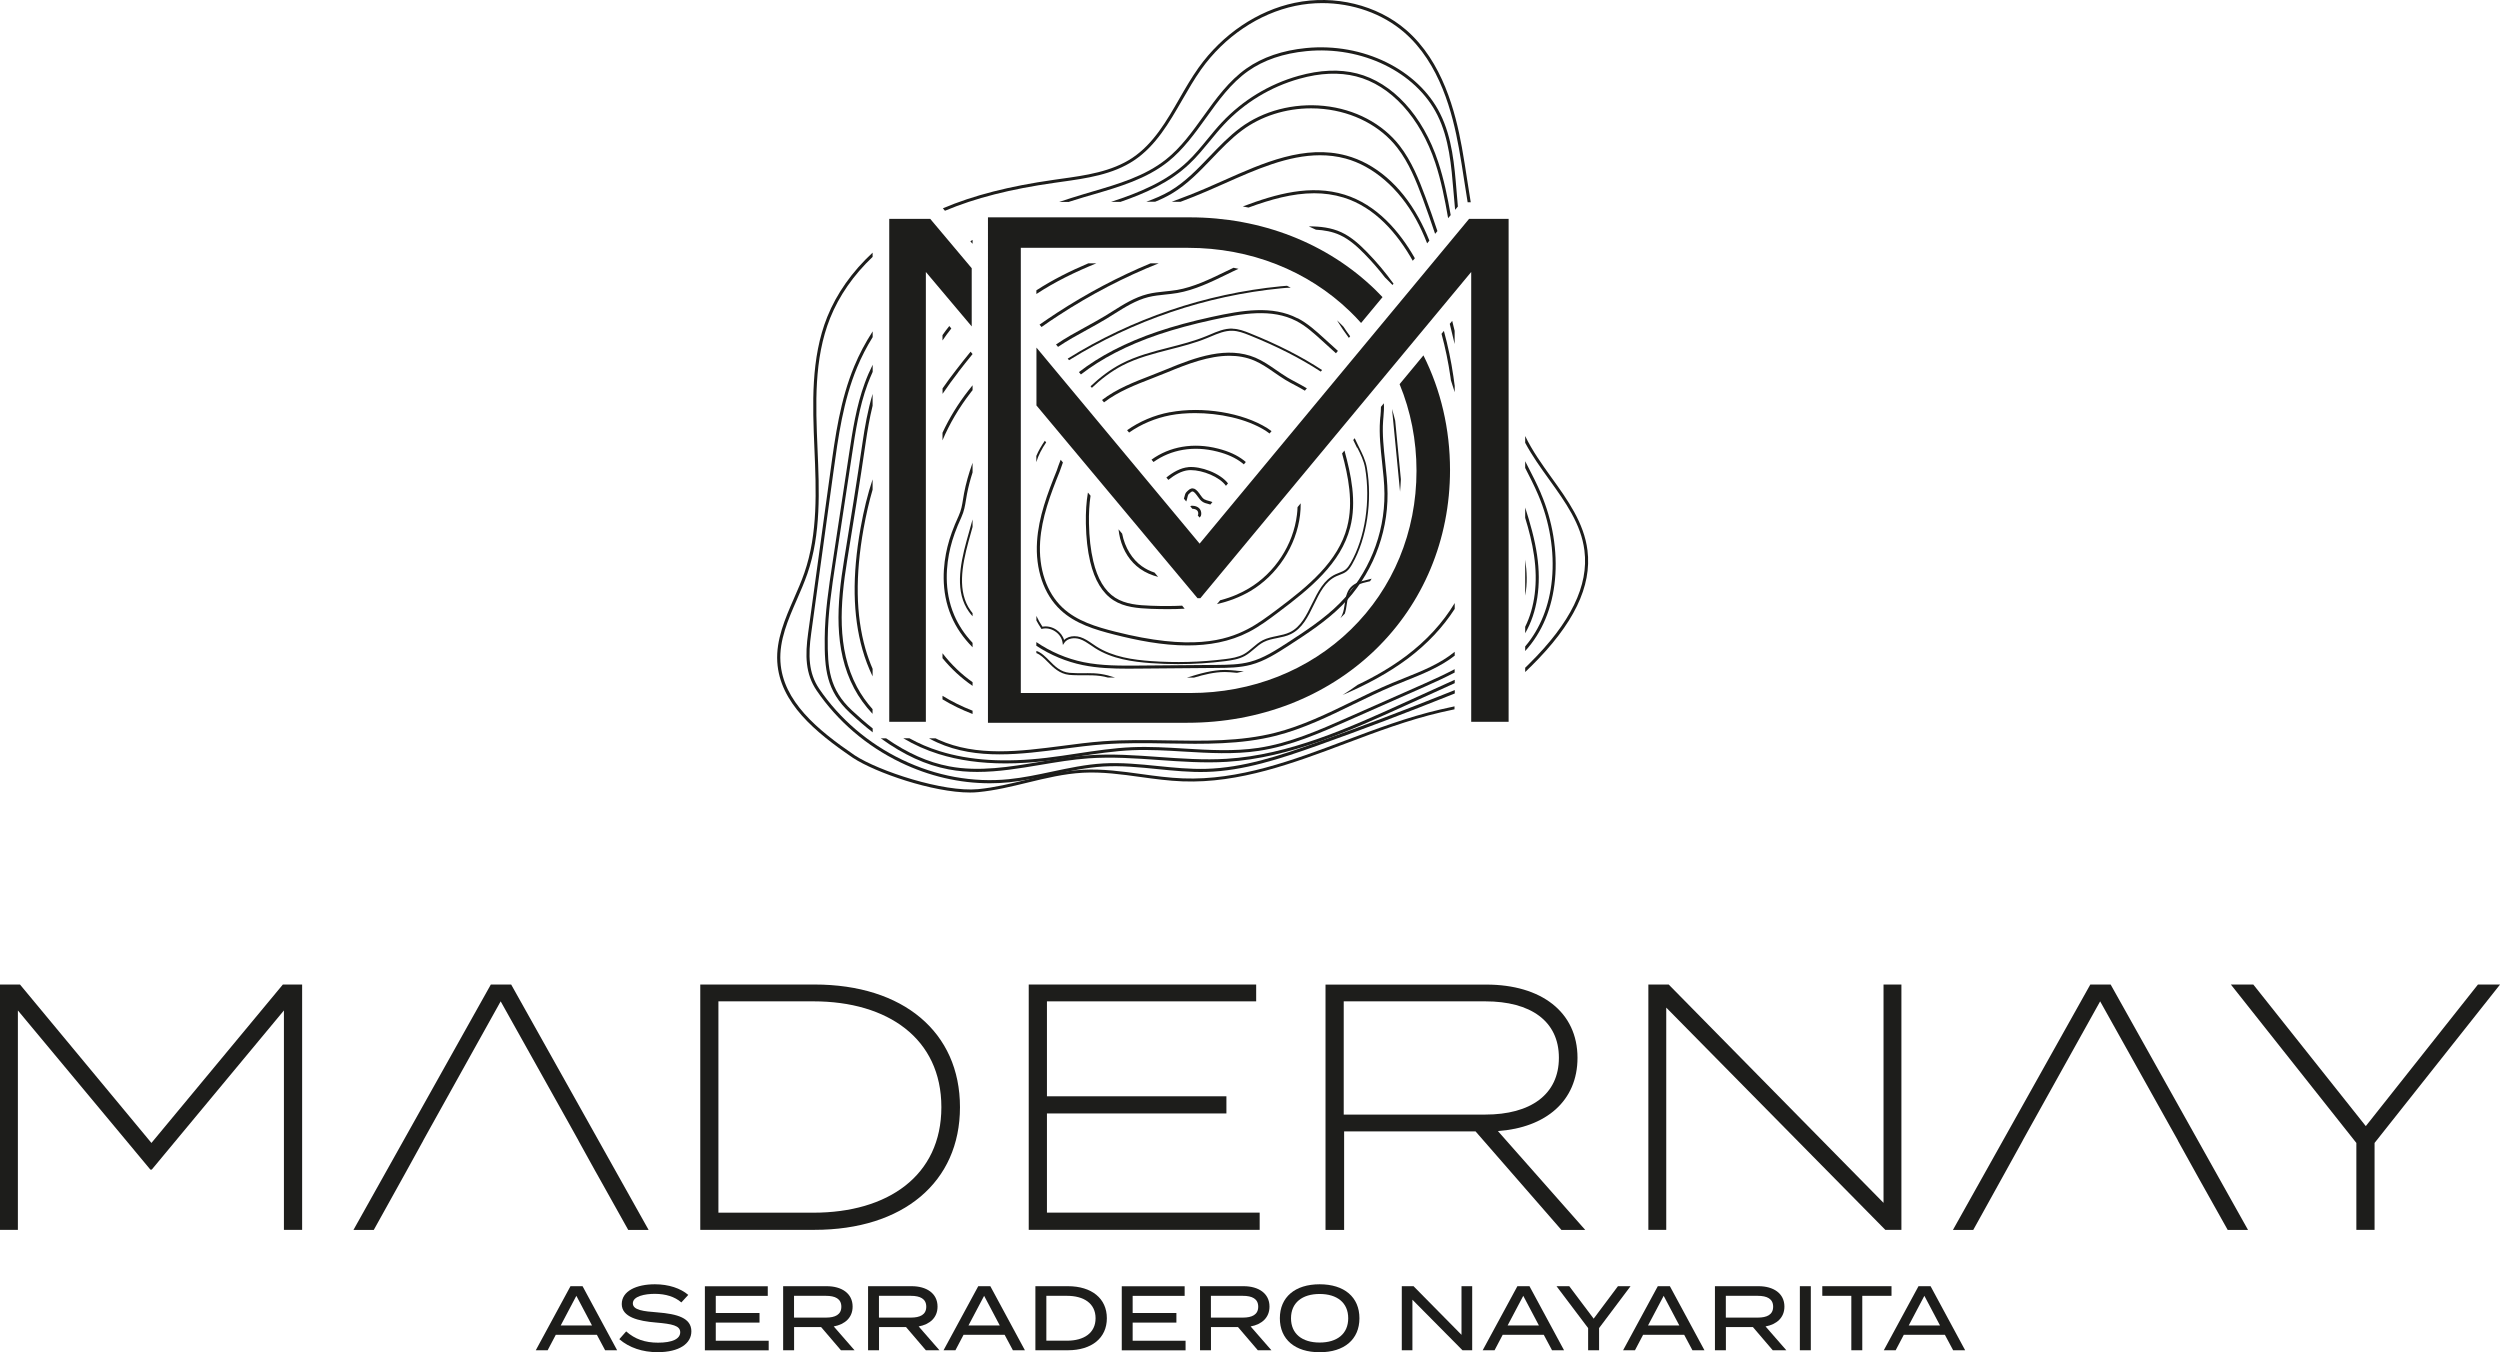 <?xml version="1.0" encoding="UTF-8"?><svg id="Capa_2" xmlns="http://www.w3.org/2000/svg" viewBox="0 0 378.89 204.93"><defs><style>.cls-1{fill:#1d1d1b;}</style></defs><g id="Capa_1-2"><g><g><g><path class="cls-1" d="M143.22,31.94c4.57-1.92,9.93-3.29,16.58-4.23,.33-.05,.65-.09,.98-.14,3.87-.54,7.87-1.1,11.12-3.28,3.28-2.2,5.29-5.7,7.24-9.08,.91-1.57,1.84-3.2,2.89-4.68,3.54-4.97,8.74-8.48,14.28-9.64,1.35-.28,2.72-.42,4.08-.42,4.6,0,9.11,1.57,12.42,4.43,5.43,4.7,7.33,12.25,8.29,17.52,.3,1.62,.55,3.28,.8,4.89,.17,1.11,.34,2.23,.53,3.34h.47c-.19-1.14-.37-2.28-.54-3.41-.25-1.61-.5-3.28-.8-4.91-.97-5.34-2.91-12.99-8.45-17.79-4.39-3.8-10.87-5.38-16.9-4.11-5.64,1.18-10.95,4.77-14.56,9.83-1.06,1.49-2.01,3.13-2.92,4.72-1.92,3.34-3.9,6.79-7.09,8.93-3.17,2.12-7.11,2.67-10.93,3.2-.33,.05-.66,.09-.98,.14-6.75,.96-12.2,2.35-16.83,4.32l.31,.37Z"/><path class="cls-1" d="M220.46,107.05c-.28,.06-.55,.12-.83,.18-.47,.1-.94,.2-1.4,.31-4.87,1.13-9.68,2.94-14.34,4.69-7.91,2.98-16.1,6.06-24.59,5.74-2.12-.08-4.26-.37-6.34-.66-2.88-.4-5.85-.8-8.81-.65-2.89,.15-5.75,.84-8.52,1.51-2.41,.58-4.9,1.19-7.4,1.43-5.24,.5-15.05-2.74-18.68-5.12-5.64-3.84-10.91-8.21-11.27-14.19-.2-3.27,1.17-6.39,2.49-9.41,.56-1.28,1.13-2.6,1.59-3.92,2.09-6.04,1.81-12.62,1.54-18.98-.28-6.67-.57-13.58,1.91-19.77,1.36-3.39,3.56-6.54,6.44-9.28v-.64c-3.09,2.86-5.44,6.17-6.88,9.75-2.51,6.28-2.22,13.24-1.94,19.96,.27,6.32,.54,12.85-1.52,18.81-.45,1.3-1.02,2.61-1.58,3.88-1.34,3.07-2.73,6.25-2.53,9.62,.37,6.18,5.74,10.65,11.48,14.55,3.4,2.23,12.09,5.25,17.73,5.25,.44,0,.86-.02,1.25-.06,2.53-.24,5.04-.85,7.46-1.44,2.75-.67,5.58-1.35,8.43-1.5,2.91-.15,5.86,.25,8.72,.65,2.09,.29,4.24,.58,6.38,.66,8.59,.32,16.82-2.77,24.78-5.77,4.64-1.75,9.44-3.55,14.28-4.68,.46-.11,.93-.21,1.4-.31,.24-.05,.49-.11,.73-.16v-.48Z"/><path class="cls-1" d="M240.59,83.39c-.52-4.14-3.01-7.62-5.43-10.98-1.45-2.02-2.94-4.1-4.01-6.33v1.03c1.04,1.95,2.35,3.78,3.64,5.57,2.49,3.47,4.84,6.74,5.34,10.76,.67,5.31-2.07,10.93-8.37,17.16-.2,.2-.41,.4-.61,.6v.65c.32-.3,.63-.61,.94-.91,6.41-6.34,9.19-12.08,8.5-17.55Z"/></g><g><path class="cls-1" d="M162.03,30.58c.73-.23,1.47-.46,2.23-.69,.47-.14,.94-.28,1.41-.41,3.97-1.16,8.08-2.37,11.34-4.96,2.32-1.85,4.08-4.31,5.79-6.68,1.85-2.58,3.76-5.24,6.36-7.07,2.37-1.67,5.34-2.68,8.84-3.02,8.43-.82,16.6,3.17,19.85,9.7,1.78,3.57,2.11,7.67,2.44,11.64,.07,.9,.15,1.8,.24,2.71l.42-.5c-.07-.75-.13-1.51-.19-2.25-.33-4.01-.67-8.16-2.49-11.81-3.34-6.7-11.69-10.8-20.31-9.96-3.58,.35-6.63,1.39-9.07,3.11-2.66,1.88-4.6,4.57-6.47,7.18-1.69,2.35-3.43,4.79-5.7,6.59-3.19,2.54-7.25,3.73-11.18,4.88-.47,.14-.94,.28-1.41,.42-1.24,.37-2.43,.75-3.59,1.14h1.49Z"/><path class="cls-1" d="M147.06,36.56l.3,.36s.03-.02,.04-.02v-.54c-.11,.07-.23,.13-.34,.2Z"/><path class="cls-1" d="M220.46,104.59c-.18,.07-.36,.15-.54,.22-6.73,2.7-13.62,5.31-20.45,7.75-5.59,2-11.06,3.8-16.65,3.96-2.46,.07-4.96-.18-7.38-.43-2.7-.27-5.48-.55-8.24-.39-2.63,.15-5.25,.71-7.79,1.25-2.13,.45-4.32,.92-6.51,1.14-5.44,.55-11.04-.47-16.2-2.96-5.09-2.45-9.42-6.16-12.54-10.73-1.64-2.41-1.68-5.1-1.22-8.41l3.37-24.46c.73-5.32,1.49-10.81,3.59-15.85,.65-1.57,1.44-3.1,2.36-4.59v-.87c-1.1,1.7-2.04,3.47-2.79,5.28-2.12,5.09-2.89,10.62-3.62,15.97l-3.37,24.46c-.47,3.41-.43,6.2,1.3,8.74,3.16,4.63,7.55,8.4,12.72,10.89,4.31,2.08,8.93,3.15,13.51,3.15,.98,0,1.97-.05,2.94-.15,2.21-.23,4.42-.69,6.56-1.15,2.52-.53,5.12-1.09,7.72-1.24,2.72-.16,5.49,.12,8.17,.39,2.43,.24,4.95,.5,7.44,.43,5.66-.16,11.17-1.98,16.8-3.98,6.84-2.44,13.73-5.06,20.47-7.76,.12-.05,.24-.1,.37-.15v-.5Z"/><path class="cls-1" d="M233.54,74.78c-.62-1.44-1.34-2.85-2.05-4.22-.11-.22-.23-.44-.34-.66v1.02c.68,1.32,1.37,2.67,1.96,4.05,1.75,4.07,2.5,8.62,2.1,12.81-.38,4.02-1.78,7.51-4.06,10.19v.7c2.56-2.8,4.12-6.53,4.52-10.85,.4-4.27-.36-8.9-2.14-13.04Z"/></g><g><path class="cls-1" d="M169.86,30.58c3.81-1.32,7.48-2.97,10.4-5.74,1.13-1.06,2.12-2.28,3.09-3.45,.69-.84,1.4-1.71,2.15-2.51,3.1-3.31,7.05-5.71,11.42-6.94,3.15-.89,6.05-1.01,8.61-.36,5.23,1.32,9.71,6.22,11.99,13.09,.9,2.72,1.46,5.58,1.95,8.4l.39-.47c-.47-2.71-1.03-5.45-1.9-8.07-2.32-7.03-6.93-12.04-12.32-13.4-2.64-.67-5.61-.54-8.85,.37-4.45,1.25-8.47,3.7-11.63,7.07-.76,.81-1.48,1.69-2.17,2.53-.95,1.16-1.94,2.37-3.04,3.41-3.2,3.02-7.32,4.7-11.55,6.08h1.47Z"/><path class="cls-1" d="M231.15,78.48c.57,1.87,1.06,3.77,1.34,5.7,.61,4.09,.12,7.86-1.34,10.81v.98c1.82-3.14,2.48-7.31,1.8-11.86-.36-2.45-1.05-4.85-1.8-7.19v1.56Z"/><path class="cls-1" d="M132.26,110.39c-1.03-.81-2.07-1.72-3.13-2.71-3.47-3.23-3.71-6.43-3.68-10.93,.03-3.82,.61-7.66,1.17-11.36l2.5-16.46c.54-3.57,1.1-7.26,2.37-10.71,.23-.62,.49-1.24,.77-1.86v-1.08c-.46,.92-.86,1.84-1.2,2.78-1.28,3.49-1.85,7.2-2.39,10.8l-2.5,16.46c-.57,3.72-1.15,7.57-1.18,11.43-.03,4.63,.22,7.92,3.82,11.28,1.17,1.09,2.32,2.08,3.45,2.96v-.59Z"/><path class="cls-1" d="M220.46,103.03l-7.77,3.53c-8.1,3.68-17.29,7.86-26.8,8.44-3.42,.21-6.91-.04-10.28-.28-3.5-.25-7.12-.51-10.67-.25-2.45,.17-4.93,.59-7.33,.99-4.54,.76-9.23,1.55-13.77,.68-3.18-.61-6.29-1.98-9.54-4.24h-.81c3.5,2.53,6.84,4.05,10.26,4.7,1.45,.28,2.91,.39,4.37,.39,3.21,0,6.42-.54,9.57-1.07,2.39-.4,4.86-.82,7.29-.99,3.53-.25,7.13,0,10.61,.25,3.39,.24,6.89,.49,10.34,.28,9.6-.59,18.82-4.79,26.96-8.48l7.58-3.44v-.51Z"/></g><g><path class="cls-1" d="M231.15,84.82v5.45c.35-1.81,.27-3.65,0-5.45Z"/><path class="cls-1" d="M175.06,30.58c.87-.35,1.73-.76,2.55-1.25,2.32-1.38,4.21-3.36,6.05-5.28,1.43-1.5,2.91-3.05,4.58-4.29,2.89-2.16,6.63-3.34,10.46-3.34,.64,0,1.28,.03,1.92,.1,4.55,.47,8.61,2.6,11.13,5.85,1.79,2.3,2.88,5.06,3.86,7.69,.66,1.78,1.28,3.58,1.89,5.38l.35-.42c-.57-1.72-1.17-3.43-1.8-5.12-.99-2.66-2.1-5.46-3.93-7.82-2.6-3.35-6.77-5.55-11.45-6.03-4.61-.47-9.24,.74-12.71,3.33-1.7,1.27-3.19,2.83-4.64,4.34-1.81,1.89-3.68,3.85-5.95,5.2-1.15,.68-2.38,1.2-3.63,1.65h1.31Z"/><path class="cls-1" d="M132.26,107.5c-.94-1.05-1.74-2.19-2.38-3.39-3.1-5.84-2.54-12.68-1.48-19.2,.93-5.71,1.92-11.8,2.82-17.96,.24-1.62,.55-3.5,1.03-5.46v-1.79c-.76,2.57-1.19,5.09-1.5,7.18-.9,6.15-1.88,12.24-2.82,17.95-1.08,6.6-1.64,13.53,1.52,19.49,.73,1.38,1.68,2.68,2.79,3.87v-.69Z"/><path class="cls-1" d="M220.46,101.42c-1.52,.8-3.1,1.53-4.64,2.21l-11.55,5.11c-4.33,1.92-8.82,3.9-13.58,4.61-3.69,.55-7.49,.32-11.17,.1-2.6-.16-5.29-.32-7.93-.21-2.81,.12-5.62,.55-8.35,.96-1.51,.23-3.08,.47-4.62,.65-6.34,.75-11.65,.42-16.22-1.01-1.62-.5-3.15-1.16-4.57-1.95h-.93c1.64,.98,3.44,1.79,5.36,2.39,3.04,.95,6.38,1.42,10.14,1.42,1.98,0,4.06-.13,6.27-.39,1.55-.18,3.12-.42,4.64-.65,2.71-.41,5.52-.84,8.3-.96,2.62-.11,5.29,.05,7.88,.21,3.7,.22,7.53,.45,11.27-.11,4.83-.72,9.34-2.72,13.7-4.65l11.55-5.11c1.48-.65,2.98-1.35,4.45-2.11v-.53Z"/></g><g><polygon class="cls-1" points="219.72 49.08 220.46 52.14 220.46 50.14 220.09 48.63 219.72 49.08"/><path class="cls-1" d="M143.87,49.41c-.36,.45-.7,.91-1.03,1.38v.81c.42-.62,.87-1.22,1.34-1.82l-.31-.37Z"/><path class="cls-1" d="M178.93,30.58c1.36-.51,2.71-1.05,4.03-1.62,.87-.37,1.76-.77,2.62-1.15,4.74-2.11,9.61-4.28,14.47-4.28,1.3,0,2.59,.15,3.88,.5,4.18,1.13,8.07,4.49,10.67,9.2,.65,1.18,1.2,2.4,1.69,3.65l.34-.41c-.47-1.18-1.01-2.34-1.63-3.46-2.69-4.9-6.58-8.25-10.95-9.43-6.3-1.71-12.59,1.09-18.66,3.8-.86,.38-1.75,.78-2.62,1.15-1.69,.73-3.43,1.4-5.18,2.05h1.33Z"/><path class="cls-1" d="M132.26,101.39c-.43-.98-.79-2.01-1.1-3.07-1.46-5.12-1.55-11.07-.28-18.19,.39-2.16,.84-4.12,1.37-5.92v-1.56c-.74,2.2-1.34,4.64-1.83,7.4-1.28,7.18-1.19,13.2,.29,18.4,.4,1.42,.92,2.78,1.54,4.06v-1.12Z"/><path class="cls-1" d="M220.46,98.79c-2.2,1.8-4.93,2.9-7.59,3.96-.62,.25-1.26,.5-1.88,.76-2.06,.86-4.1,1.86-6.08,2.82-3.72,1.81-7.57,3.69-11.63,4.72-5.29,1.35-10.89,1.25-16.29,1.16-3.21-.05-6.53-.11-9.78,.13-2.06,.15-4.18,.43-6.23,.7-6.37,.83-12.96,1.68-18.75-.93-.15-.07-.29-.13-.43-.21h-1c.41,.23,.82,.44,1.25,.63,3,1.36,6.19,1.8,9.45,1.8,3.16,0,6.38-.42,9.55-.83,2.04-.27,4.16-.54,6.2-.69,3.22-.24,6.53-.19,9.74-.13,5.44,.09,11.06,.19,16.42-1.18,4.11-1.05,7.98-2.93,11.72-4.76,1.97-.96,4.01-1.95,6.06-2.81,.62-.26,1.26-.51,1.87-.76,2.57-1.03,5.22-2.09,7.41-3.8v-.6Z"/></g><g><path class="cls-1" d="M166.16,39.91h-1.22c-2.74,1.16-5.39,2.48-7.87,4.09v.56c2.84-1.87,5.92-3.36,9.09-4.65Z"/><path class="cls-1" d="M147.4,107.71c-1.64-.64-3.17-1.4-4.56-2.26v.54c1.4,.85,2.93,1.59,4.56,2.22v-.5Z"/><path class="cls-1" d="M145.21,56.42c.71-.92,1.43-1.84,2.19-2.76l-.3-.36c-.78,.95-1.53,1.9-2.25,2.84-.64,.83-1.33,1.75-2,2.72v.83c.79-1.17,1.61-2.27,2.37-3.26Z"/><path class="cls-1" d="M220.46,58.42c-.06-.46-.12-.93-.19-1.39-.34-2.32-.82-4.62-1.44-6.88l-.36,.44c.58,2.14,1.03,4.31,1.35,6.51,.03,.19,.05,.38,.08,.56,.2,.59,.39,1.18,.57,1.78v-1.02Z"/><path class="cls-1" d="M220.46,91.41c-1.77,2.95-4.26,5.68-7.36,8.01-2.28,1.71-4.76,3.14-7.34,4.37-.74,.54-1.5,1.05-2.28,1.54,3.49-1.49,6.87-3.27,9.91-5.54,2.92-2.2,5.31-4.75,7.08-7.51v-.88Z"/><path class="cls-1" d="M189.24,31.45c3.3-1.21,6.64-2.16,9.94-2.16,1.49,0,2.98,.2,4.45,.65,4.81,1.49,8.19,5.52,10.48,9.58l.32-.38c-2.33-4.09-5.77-8.12-10.66-9.64-5.1-1.58-10.31-.14-15.42,1.79,.3,.05,.59,.11,.89,.17Z"/></g><g><path class="cls-1" d="M147.4,59.13v-.74c-.21,.26-.42,.52-.63,.79-1.59,2.04-2.91,4.2-3.93,6.41v1.15c1.06-2.51,2.51-4.97,4.3-7.28,.09-.11,.17-.22,.26-.33Z"/><path class="cls-1" d="M157.55,49.2l.3,.36c.82-.58,1.68-1.17,2.58-1.75,4.9-3.2,10-5.84,15.18-7.9h-1.24c-4.84,2.01-9.6,4.52-14.19,7.51-.91,.6-1.79,1.19-2.63,1.78Z"/><path class="cls-1" d="M147.4,103.39c-1.7-1.2-3.24-2.68-4.56-4.39v.75c1.33,1.63,2.88,3.05,4.56,4.2v-.56Z"/><path class="cls-1" d="M199.41,34.81c1.28,.07,2.53,.29,3.68,.82,1.47,.68,2.71,1.84,3.73,2.88,1.1,1.12,2.13,2.31,3.09,3.55,.06,.06,.12,.11,.18,.17,.3,.3,.62,.61,.95,.96l.16-.19c-1.23-1.71-2.58-3.32-4.05-4.82-1.05-1.07-2.33-2.27-3.87-2.98-1.54-.71-3.23-.9-4.93-.89,.35,.16,.71,.32,1.06,.49Z"/></g><g><path class="cls-1" d="M147.4,97.43c-1.19-1.26-2.13-2.67-2.78-4.19-1.62-3.78-1.21-7.66-.58-10.25,.34-1.41,.87-2.87,1.66-4.59,.43-.95,.56-1.77,.7-2.64,.05-.3,.1-.6,.16-.92,.2-1.02,.47-2.09,.84-3.24v-1.46c-.6,1.67-1.02,3.18-1.29,4.61-.06,.33-.11,.64-.16,.94-.14,.87-.26,1.63-.67,2.52-.8,1.75-1.34,3.23-1.69,4.67-.65,2.66-1.07,6.65,.6,10.54,.73,1.71,1.82,3.28,3.21,4.68v-.67Z"/><path class="cls-1" d="M178.33,43.95c-.59,.1-1.2,.16-1.78,.22-.87,.09-1.76,.18-2.63,.4-1.94,.49-3.65,1.56-5.31,2.61-.38,.24-.78,.49-1.16,.72-.96,.58-1.97,1.13-2.95,1.67-1.48,.81-3.01,1.65-4.43,2.62,0,0-.02,.01-.02,.02l.3,.36c1.4-.95,2.91-1.78,4.37-2.58,.98-.54,1.99-1.09,2.96-1.68,.39-.24,.79-.49,1.17-.73,1.63-1.02,3.31-2.08,5.18-2.55,.84-.21,1.72-.3,2.57-.39,.6-.06,1.21-.13,1.82-.23,2.62-.45,5.12-1.66,7.54-2.84,.58-.28,1.16-.57,1.74-.83-.25-.06-.5-.11-.75-.16-.4,.19-.79,.38-1.19,.57-2.39,1.16-4.85,2.36-7.41,2.8Z"/></g><g><path class="cls-1" d="M164.77,102.03c-.19,0-.37,0-.56,0-.7,0-1.43,0-2.13-.06-1.36-.13-2.23-1.01-3.07-1.87-.62-.62-1.21-1.22-1.94-1.45v.33c.62,.24,1.16,.77,1.72,1.34,.84,.85,1.8,1.81,3.26,1.96,.72,.07,1.46,.06,2.17,.06,.84,0,1.71-.01,2.56,.11,.37,.05,.74,.13,1.1,.23h1.1c-.71-.23-1.43-.43-2.16-.54-.68-.1-1.37-.12-2.05-.12Z"/><path class="cls-1" d="M207.15,87.89c-.91,.22-1.85,.44-2.48,1.16-.6,.67-.73,1.57-.86,2.44-.08,.54-.16,1.11-.36,1.6-.08,.21-.19,.41-.3,.59,.23-.22,.45-.45,.66-.67,.16-.48,.24-.99,.31-1.48,.13-.86,.25-1.67,.78-2.28,.57-.64,1.42-.84,2.32-1.06,.14-.03,.28-.07,.42-.1,.08-.13,.16-.26,.24-.39-.24,.07-.49,.13-.73,.19Z"/><path class="cls-1" d="M187.37,101.64c-.55-.05-1.12-.1-1.69-.11-1.98,0-3.91,.58-5.78,1.16h.52c.19,0,.38,0,.56,0,1.52-.45,3.07-.84,4.63-.84,.02,0,.04,0,.06,0,.55,0,1.11,.06,1.66,.11,.05,0,.1,0,.15,.01,.34-.07,.69-.15,1.03-.23-.39-.02-.77-.06-1.15-.09Z"/><path class="cls-1" d="M147.4,92.93c-.1-.13-.21-.25-.3-.39-2.02-2.84-1.34-6.72-.31-10.49,.2-.73,.41-1.46,.61-2.19v-1.14c-.31,1.08-.62,2.17-.91,3.25-1.05,3.84-1.74,7.8,.36,10.75,.17,.24,.36,.47,.55,.68v-.48Z"/><path class="cls-1" d="M204.62,50.96c-.36-.48-.7-.97-1.03-1.47-.2-.21-.41-.41-.61-.61-.12-.11-.24-.22-.35-.33,.56,.92,1.16,1.81,1.8,2.66l.2-.25Z"/><path class="cls-1" d="M161.82,54.35l.2,.24c9.68-6.01,20.77-9.78,32.11-10.89,.48-.05,.98-.09,1.49-.1-.19-.1-.38-.19-.57-.29-.32,.02-.64,.05-.95,.08-11.41,1.12-22.55,4.9-32.28,10.96Z"/><path class="cls-1" d="M212.18,74.56c.06-.63,.1-1.27,.13-1.92l-.86-8.88c-.14-.6-.31-1.2-.48-1.78l1.22,12.58Z"/></g><g><path class="cls-1" d="M209.2,63.13c-.02,.2-.03,.4-.05,.59-.15,2.12,.09,4.26,.31,6.34,.17,1.56,.35,3.17,.36,4.75,.05,6.18-2.42,12.23-6.78,16.62-2.36,2.37-5.22,4.23-7.98,6.02-1.75,1.13-3.56,2.31-5.6,2.85-1.63,.44-3.36,.45-5.03,.47l-11.8,.1c-2.78,.02-5.66,.05-8.43-.52-2.54-.52-4.98-1.57-7.14-3.04v.56c2.15,1.41,4.55,2.42,7.05,2.93,2.24,.46,4.54,.54,6.8,.54,.58,0,1.15,0,1.72-.01l11.8-.1c1.7-.01,3.46-.03,5.15-.48,2.11-.56,3.95-1.76,5.74-2.91,2.78-1.81,5.66-3.67,8.06-6.08,4.44-4.47,6.96-10.65,6.91-16.95-.01-1.61-.19-3.23-.36-4.8-.22-2.05-.46-4.17-.31-6.25,.01-.19,.03-.39,.05-.59,.06-.68,.11-1.37,.06-2.05l-.44,.54c0,.49-.04,.98-.08,1.47Z"/><path class="cls-1" d="M196.65,48.24c-3.83-1.98-8.34-1.23-13-.21-6.09,1.33-10.81,2.93-14.85,5.02-1.94,1.01-3.7,2.12-5.28,3.34l.3,.36c1.56-1.2,3.28-2.3,5.2-3.29,4.01-2.08,8.69-3.66,14.74-4.98,4.58-1,9-1.74,12.69,.16,1.44,.74,2.67,1.86,3.86,2.94l2.16,1.96,.3-.36-2.15-1.95c-1.21-1.1-2.46-2.23-3.96-3.01Z"/></g><g><path class="cls-1" d="M186.81,49.8c-1.21-.04-2.34,.44-3.43,.91-.19,.08-.39,.16-.58,.24-1.81,.74-3.75,1.24-5.63,1.72-2.43,.62-4.94,1.27-7.21,2.45-1.73,.9-3.27,2.09-4.68,3.42l.2,.24c1.39-1.32,2.92-2.49,4.62-3.38,2.23-1.16,4.73-1.8,7.14-2.42,1.89-.48,3.84-.98,5.67-1.73,.19-.08,.39-.16,.58-.24,1.06-.45,2.17-.92,3.3-.88,.86,.03,1.67,.32,2.56,.68,4.15,1.67,7.71,3.48,10.82,5.51l.2-.24c-3.14-2.05-6.72-3.88-10.91-5.56-.88-.36-1.75-.68-2.66-.7Z"/><path class="cls-1" d="M205.7,67.84c.51,1.01,.99,1.96,1.19,3.1,.85,4.91,0,10.55-2.18,14.36-.21,.36-.46,.77-.81,1.04-.28,.21-.61,.34-.97,.48-.17,.06-.34,.13-.51,.21-1.79,.82-2.69,2.68-3.57,4.47-.84,1.72-1.7,3.51-3.35,4.31-.61,.3-1.31,.44-1.98,.58-.72,.15-1.47,.3-2.14,.64-.56,.29-1.05,.7-1.51,1.1-.43,.36-.86,.74-1.35,1.01-.86,.47-1.88,.63-2.84,.75-3.72,.47-7.5,.57-11.24,.3-2.68-.19-5.77-.61-8.3-2.23-.19-.12-.39-.26-.58-.39-.57-.39-1.16-.8-1.83-1.01-.28-.09-.6-.14-.91-.14-.57,0-1.14,.17-1.55,.57-.18-.61-.6-1.16-1.18-1.55-.65-.43-1.41-.59-2.1-.46-.35-.52-.66-1.07-.92-1.64v.7c.22,.41,.46,.81,.72,1.2l.06,.09,.1-.03c.64-.16,1.36-.01,1.96,.39,.61,.4,1.02,1.01,1.12,1.66l.06,.4,.22-.33c.47-.71,1.52-.82,2.31-.57,.63,.2,1.2,.6,1.75,.97,.19,.13,.39,.27,.59,.4,2.59,1.66,5.72,2.08,8.44,2.28,1.37,.1,2.74,.15,4.12,.15,2.4,0,4.8-.15,7.18-.45,1-.13,2.05-.29,2.96-.79,.52-.29,.97-.67,1.4-1.04,.45-.39,.92-.79,1.45-1.06,.63-.33,1.36-.47,2.06-.61,.69-.14,1.41-.28,2.06-.6,1.75-.85,2.63-2.68,3.49-4.45,.89-1.83,1.72-3.55,3.41-4.32,.16-.07,.33-.14,.49-.2,.36-.14,.73-.28,1.04-.52,.4-.31,.67-.75,.89-1.14,2.2-3.87,3.07-9.58,2.21-14.56-.2-1.18-.72-2.2-1.22-3.19-.22-.43-.43-.86-.63-1.31l-.22,.27c.18,.4,.38,.79,.57,1.18Z"/><path class="cls-1" d="M158.56,67.05l-.21-.25c-.49,.72-.95,1.48-1.29,2.3v.94c.31-1.07,.87-2.07,1.49-2.99Z"/></g><g><path class="cls-1" d="M204.17,79.86c-1.36,5.24-5.86,8.96-10.75,12.61-1.38,1.03-2.8,2.09-4.35,2.89-3.3,1.71-8.56,3.29-20.06,.37-2.85-.72-5.81-1.6-7.97-3.63-2.43-2.28-3.67-5.94-3.4-10.03,.24-3.62,1.54-7.09,2.97-10.62h0c.13-.41,.29-.86,.48-1.36l-.34-.41c-.24,.6-.43,1.14-.58,1.6-1.44,3.57-2.76,7.07-3,10.76-.28,4.23,1.01,8.02,3.55,10.4,2.25,2.11,5.27,3,8.18,3.74,3.35,.85,7.21,1.64,11.07,1.64,3.2,0,6.41-.54,9.32-2.05,1.58-.82,3.02-1.89,4.41-2.94,4.96-3.71,9.52-7.48,10.92-12.87,1.03-3.94,.13-8.07-.86-11.68l-.36,.44c.94,3.47,1.74,7.41,.77,11.12Z"/><path class="cls-1" d="M195.04,57.16c-.56-.34-1.11-.72-1.65-1.09-.98-.68-2-1.38-3.13-1.86-4.25-1.79-8.99-.11-13.49,1.77-.77,.32-1.56,.63-2.33,.93-2.57,.99-5.21,2.02-7.42,3.71l.3,.36c2.16-1.65,4.76-2.66,7.29-3.64,.77-.3,1.57-.61,2.34-.93,3.1-1.29,6.31-2.49,9.37-2.49,1.29,0,2.55,.21,3.76,.72,1.08,.46,2.08,1.14,3.04,1.81,.54,.37,1.1,.76,1.67,1.11,.49,.3,1,.57,1.5,.83,.49,.26,.99,.53,1.47,.82l.3-.36c-.51-.31-1.04-.59-1.55-.87-.49-.26-1-.53-1.48-.82Z"/></g><g><path class="cls-1" d="M177.3,62.47c-2.38,.45-4.6,1.4-6.48,2.73l.3,.36c1.82-1.28,3.97-2.19,6.27-2.63,1.11-.21,2.38-.32,3.72-.32,3.6,0,7.73,.8,10.71,2.67,.2,.13,.4,.27,.59,.42l.3-.36c-.21-.16-.42-.31-.64-.45-3.75-2.35-9.82-3.34-14.76-2.41Z"/><path class="cls-1" d="M165.23,85.14c.66,2.79,1.85,4.76,3.54,5.84,1.64,1.05,3.68,1.21,5.62,1.29,.84,.03,1.71,.05,2.59,.05s1.7-.02,2.56-.07l-.38-.46c-1.4,.07-2.96,.08-4.75,.01-1.88-.07-3.84-.22-5.39-1.21-1.58-1.01-2.7-2.88-3.33-5.55-.4-1.7-.61-3.57-.65-5.7-.03-1.56,.05-2.95,.24-4.21l-.4-.48c-.24,1.4-.34,2.95-.31,4.7,.04,2.17,.25,4.07,.66,5.8Z"/><path class="cls-1" d="M196.65,76.86c-.01,.39-.04,.78-.09,1.15-.55,4.55-3.35,8.83-7.3,11.17-1.1,.65-2.44,1.3-4.33,1.79l-.49,.59c1.77-.42,3.48-1.05,5.06-1.98,4.07-2.41,6.96-6.82,7.53-11.51,.07-.57,.1-1.17,.1-1.79l-.48,.58Z"/></g><g><path class="cls-1" d="M172.78,86.2c.85,.6,1.79,.99,2.74,1.23l-.54-.65c-.67-.22-1.33-.54-1.93-.97-1.41-1-2.57-2.78-2.98-4.93l-.55-.66c.05,.45,.12,.9,.23,1.34,.49,1.97,1.53,3.57,3.02,4.63Z"/><path class="cls-1" d="M184.61,67.99c-3.78-.97-7.34-.31-10.09,1.67l.3,.36c2.64-1.88,6.05-2.51,9.67-1.58,1.54,.39,2.76,.95,3.73,1.7,.1,.08,.19,.15,.29,.24l.3-.36c-.1-.08-.2-.17-.3-.25-1.02-.79-2.29-1.37-3.9-1.78Z"/></g><path class="cls-1" d="M180.11,70.8c-1.18,.1-2.35,.77-3.34,1.57l.3,.36c.92-.74,2.01-1.38,3.08-1.47,.11,0,.22-.01,.34-.01,1.76,0,4.34,1.01,5.31,2.38l.31-.37c-1.21-1.57-4.15-2.62-5.99-2.47Z"/><path class="cls-1" d="M182.56,75.7c-.27-.16-.47-.44-.67-.73-.03-.05-.07-.1-.1-.15-.39-.54-.69-.78-1.01-.8-.37-.03-.65,.23-.99,.58-.15,.16-.22,.43-.29,.72-.02,.08-.04,.17-.07,.26l.35,.42c.08-.17,.12-.37,.17-.57,.04-.19,.11-.44,.17-.51,.29-.29,.47-.45,.62-.44,.16,.01,.38,.22,.67,.61,.03,.05,.07,.1,.1,.14,.22,.32,.46,.65,.81,.86,.24,.14,.5,.21,.75,.27,.13,.03,.25,.07,.37,.11l.31-.38c-.19-.08-.38-.13-.56-.18-.23-.06-.44-.12-.62-.22Z"/><path class="cls-1" d="M180.62,76.65h-.05c-.06,.03-.12,.05-.18,.08l.32,.38c.14,0,.5,.03,.71,.24,.13,.13,.19,.3,.18,.54,0,.08-.03,.15-.07,.22l.27,.33,.2-.24c.03-.09,.05-.19,.06-.29,.01-.37-.1-.67-.33-.89-.42-.41-1.1-.37-1.12-.37Z"/></g><g><polygon class="cls-1" points="147.27 40.65 140.98 33.17 134.77 33.17 134.77 109.39 140.32 109.39 140.32 41.22 147.27 49.47 147.27 40.65"/><polygon class="cls-1" points="222.65 33.17 181.81 82.39 157.08 52.68 157.08 61.45 181.49 90.66 181.92 90.66 222.97 41.22 222.97 109.39 228.64 109.39 228.64 33.17 222.65 33.17"/></g><g><path class="cls-1" d="M45.79,149.21v37.18h-2.76v-33.25l-20.03,24.12h-.21L2.71,153.14v33.25H0v-37.18H3.03l19.92,24.01,19.92-24.01h2.92Z"/><path class="cls-1" d="M145.49,167.8c0,11.37-8.61,18.59-22.04,18.59h-17.32v-37.18h17.32c13.44,0,22.04,7.22,22.04,18.59Zm-2.82,0c0-10.41-8.13-16.04-19.39-16.04h-14.4v32.03h14.4c11.26,0,19.39-5.58,19.39-15.99Z"/><path class="cls-1" d="M190.91,183.79v2.6h-35v-37.18h34.47v2.55h-31.71v14.39h27.2v2.6h-27.2v15.03h32.24Z"/><path class="cls-1" d="M236.64,186.4l-13.01-14.93h-19.92v14.93h-2.82v-37.18h24.38c8.29,0,13.81,4.14,13.81,11.1,0,6.53-4.78,10.57-12.06,11.1l13.23,14.98h-3.61Zm-11.53-17.48c6.85,0,11.15-3.03,11.15-8.61s-4.3-8.55-11.15-8.55h-21.46v17.16h21.46Z"/><path class="cls-1" d="M288.17,149.21v37.18h-2.44l-33.2-33.68v33.68h-2.71v-37.18h3.08l32.56,33.09v-33.09h2.71Z"/><path class="cls-1" d="M341.5,149.21l17.05,21.46,17-21.46h3.35l-19.02,24.01v13.17h-2.76v-13.17l-19.02-24.01h3.4Z"/><polygon class="cls-1" points="319.88 149.21 316.8 149.21 295.98 186.4 299.06 186.4 303.77 177.9 306.56 172.85 306.55 172.85 307.61 170.94 307.61 170.94 307.61 170.94 318.29 151.76 328.65 170.3 328.65 170.3 328.65 170.3 330.08 172.85 330.06 172.85 332.59 177.41 333.16 178.44 337.62 186.4 340.7 186.4 319.88 149.21"/><polygon class="cls-1" points="77.47 149.21 74.39 149.21 53.57 186.4 56.65 186.4 61.37 177.9 64.15 172.85 64.14 172.85 65.2 170.94 65.2 170.94 65.2 170.94 75.88 151.76 86.25 170.3 86.25 170.3 86.25 170.3 87.67 172.85 87.66 172.85 90.18 177.41 90.76 178.44 95.21 186.4 98.3 186.4 77.47 149.21"/></g><path class="cls-1" d="M212.12,58.23c1.68,4.07,2.56,8.51,2.56,13.12,0,9.26-3.53,17.81-9.95,24.06-6.36,6.2-15,9.62-24.31,9.62h-25.71V37.56h25.36c9.38,0,18.09,3.42,24.52,9.63,.59,.57,1.15,1.15,1.69,1.76l3.25-3.92c-.35-.37-.71-.74-1.08-1.1-7.3-7.09-17.3-10.99-28.15-10.99h-30.57V109.54h30.22c10.96,0,21.05-3.91,28.42-11,7.35-7.08,11.39-16.78,11.39-27.31,0-6.2-1.39-12.11-4.03-17.37l-3.62,4.37Z"/><g><path class="cls-1" d="M90.46,202.3h-6.23l-1.23,2.34h-1.8l5.26-9.71h1.83l5.24,9.71h-1.82l-1.25-2.34Zm-.74-1.42l-2.37-4.49-2.37,4.49h4.74Z"/><path class="cls-1" d="M104.78,201.77c0,1.85-1.82,3.16-5.12,3.16-2.27,0-4.29-.67-5.8-1.97l1.04-1.18c1.32,1.18,2.87,1.71,4.83,1.71,2.16,0,3.36-.57,3.36-1.58s-1.22-1.26-3.66-1.47c-2.68-.22-5.2-.82-5.2-2.8s2.23-3,5.02-3c2.11,0,3.9,.62,5.06,1.61l-1.05,1.14c-1-.87-2.37-1.29-3.98-1.3-1.54-.01-3.37,.36-3.37,1.44,0,1.03,1.62,1.21,3.74,1.37,3.02,.24,5.13,.85,5.13,2.87Z"/><path class="cls-1" d="M116.5,203.19v1.46h-9.67v-9.71h9.53v1.46h-7.88v2.59h6.63v1.46h-6.63v2.75h8.02Z"/><path class="cls-1" d="M127.45,204.64l-3.01-3.52h-4.09v3.52h-1.66v-9.71h6.6c2.26,0,3.93,1.08,3.93,3.09,0,1.68-1.17,2.7-2.86,3.01l3.15,3.61h-2.05Zm-2.27-4.95c1.39,0,2.33-.44,2.33-1.65s-.94-1.65-2.33-1.65h-4.84v3.3h4.84Z"/><path class="cls-1" d="M140.32,204.64l-3.01-3.52h-4.09v3.52h-1.66v-9.71h6.6c2.26,0,3.93,1.08,3.93,3.09,0,1.68-1.17,2.7-2.86,3.01l3.15,3.61h-2.05Zm-2.27-4.95c1.39,0,2.33-.44,2.33-1.65s-.94-1.65-2.33-1.65h-4.84v3.3h4.84Z"/><path class="cls-1" d="M152.26,202.3h-6.23l-1.23,2.34h-1.8l5.26-9.71h1.83l5.24,9.71h-1.82l-1.25-2.34Zm-.74-1.42l-2.37-4.49-2.37,4.49h4.74Z"/><path class="cls-1" d="M167.75,199.79c0,3-2.3,4.85-5.91,4.85h-4.92v-9.71h4.92c3.61,0,5.91,1.86,5.91,4.85Zm-1.71,0c0-2.25-1.78-3.4-4.33-3.4h-3.13v6.8h3.13c2.55,0,4.33-1.15,4.33-3.4Z"/><path class="cls-1" d="M179.68,203.19v1.46h-9.67v-9.71h9.53v1.46h-7.88v2.59h6.63v1.46h-6.63v2.75h8.02Z"/><path class="cls-1" d="M190.63,204.64l-3.01-3.52h-4.09v3.52h-1.66v-9.71h6.6c2.26,0,3.93,1.08,3.93,3.09,0,1.68-1.17,2.7-2.86,3.01l3.15,3.61h-2.05Zm-2.27-4.95c1.39,0,2.33-.44,2.33-1.65s-.94-1.65-2.33-1.65h-4.84v3.3h4.84Z"/><path class="cls-1" d="M193.97,199.79c0-3.2,2.3-5.15,6.03-5.15s6.03,1.94,6.03,5.15-2.3,5.15-6.03,5.15-6.03-1.94-6.03-5.15Zm10.36,0c0-2.36-1.69-3.68-4.33-3.68s-4.34,1.32-4.34,3.68,1.69,3.68,4.34,3.68,4.33-1.32,4.33-3.68Z"/><path class="cls-1" d="M223.12,194.93v9.71h-1.47l-7.59-7.66v7.66h-1.61v-9.71h1.78l7.27,7.37v-7.37h1.62Z"/><path class="cls-1" d="M233.97,202.3h-6.23l-1.23,2.34h-1.8l5.26-9.71h1.83l5.24,9.71h-1.82l-1.25-2.34Zm-.74-1.42l-2.37-4.49-2.37,4.49h4.74Z"/><path class="cls-1" d="M237.83,194.93l3.7,4.92,3.68-4.92h1.91l-4.77,6.35v3.36h-1.66v-3.36l-4.79-6.35h1.93Z"/><path class="cls-1" d="M255.25,202.3h-6.23l-1.23,2.34h-1.8l5.26-9.71h1.83l5.24,9.71h-1.82l-1.25-2.34Zm-.74-1.42l-2.37-4.49-2.37,4.49h4.74Z"/><path class="cls-1" d="M268.67,204.64l-3.01-3.52h-4.09v3.52h-1.66v-9.71h6.6c2.26,0,3.93,1.08,3.93,3.09,0,1.68-1.17,2.7-2.86,3.01l3.15,3.61h-2.05Zm-2.27-4.95c1.39,0,2.33-.44,2.33-1.65s-.94-1.65-2.33-1.65h-4.84v3.3h4.84Z"/><path class="cls-1" d="M272.78,204.64v-9.71h1.66v9.71h-1.66Z"/><path class="cls-1" d="M286.66,196.39h-4.42v8.25h-1.66v-8.25h-4.4v-1.46h10.49v1.46Z"/><path class="cls-1" d="M294.76,202.3h-6.23l-1.23,2.34h-1.8l5.26-9.71h1.83l5.24,9.71h-1.82l-1.25-2.34Zm-.74-1.42l-2.37-4.49-2.37,4.49h4.74Z"/></g></g></g></svg>
